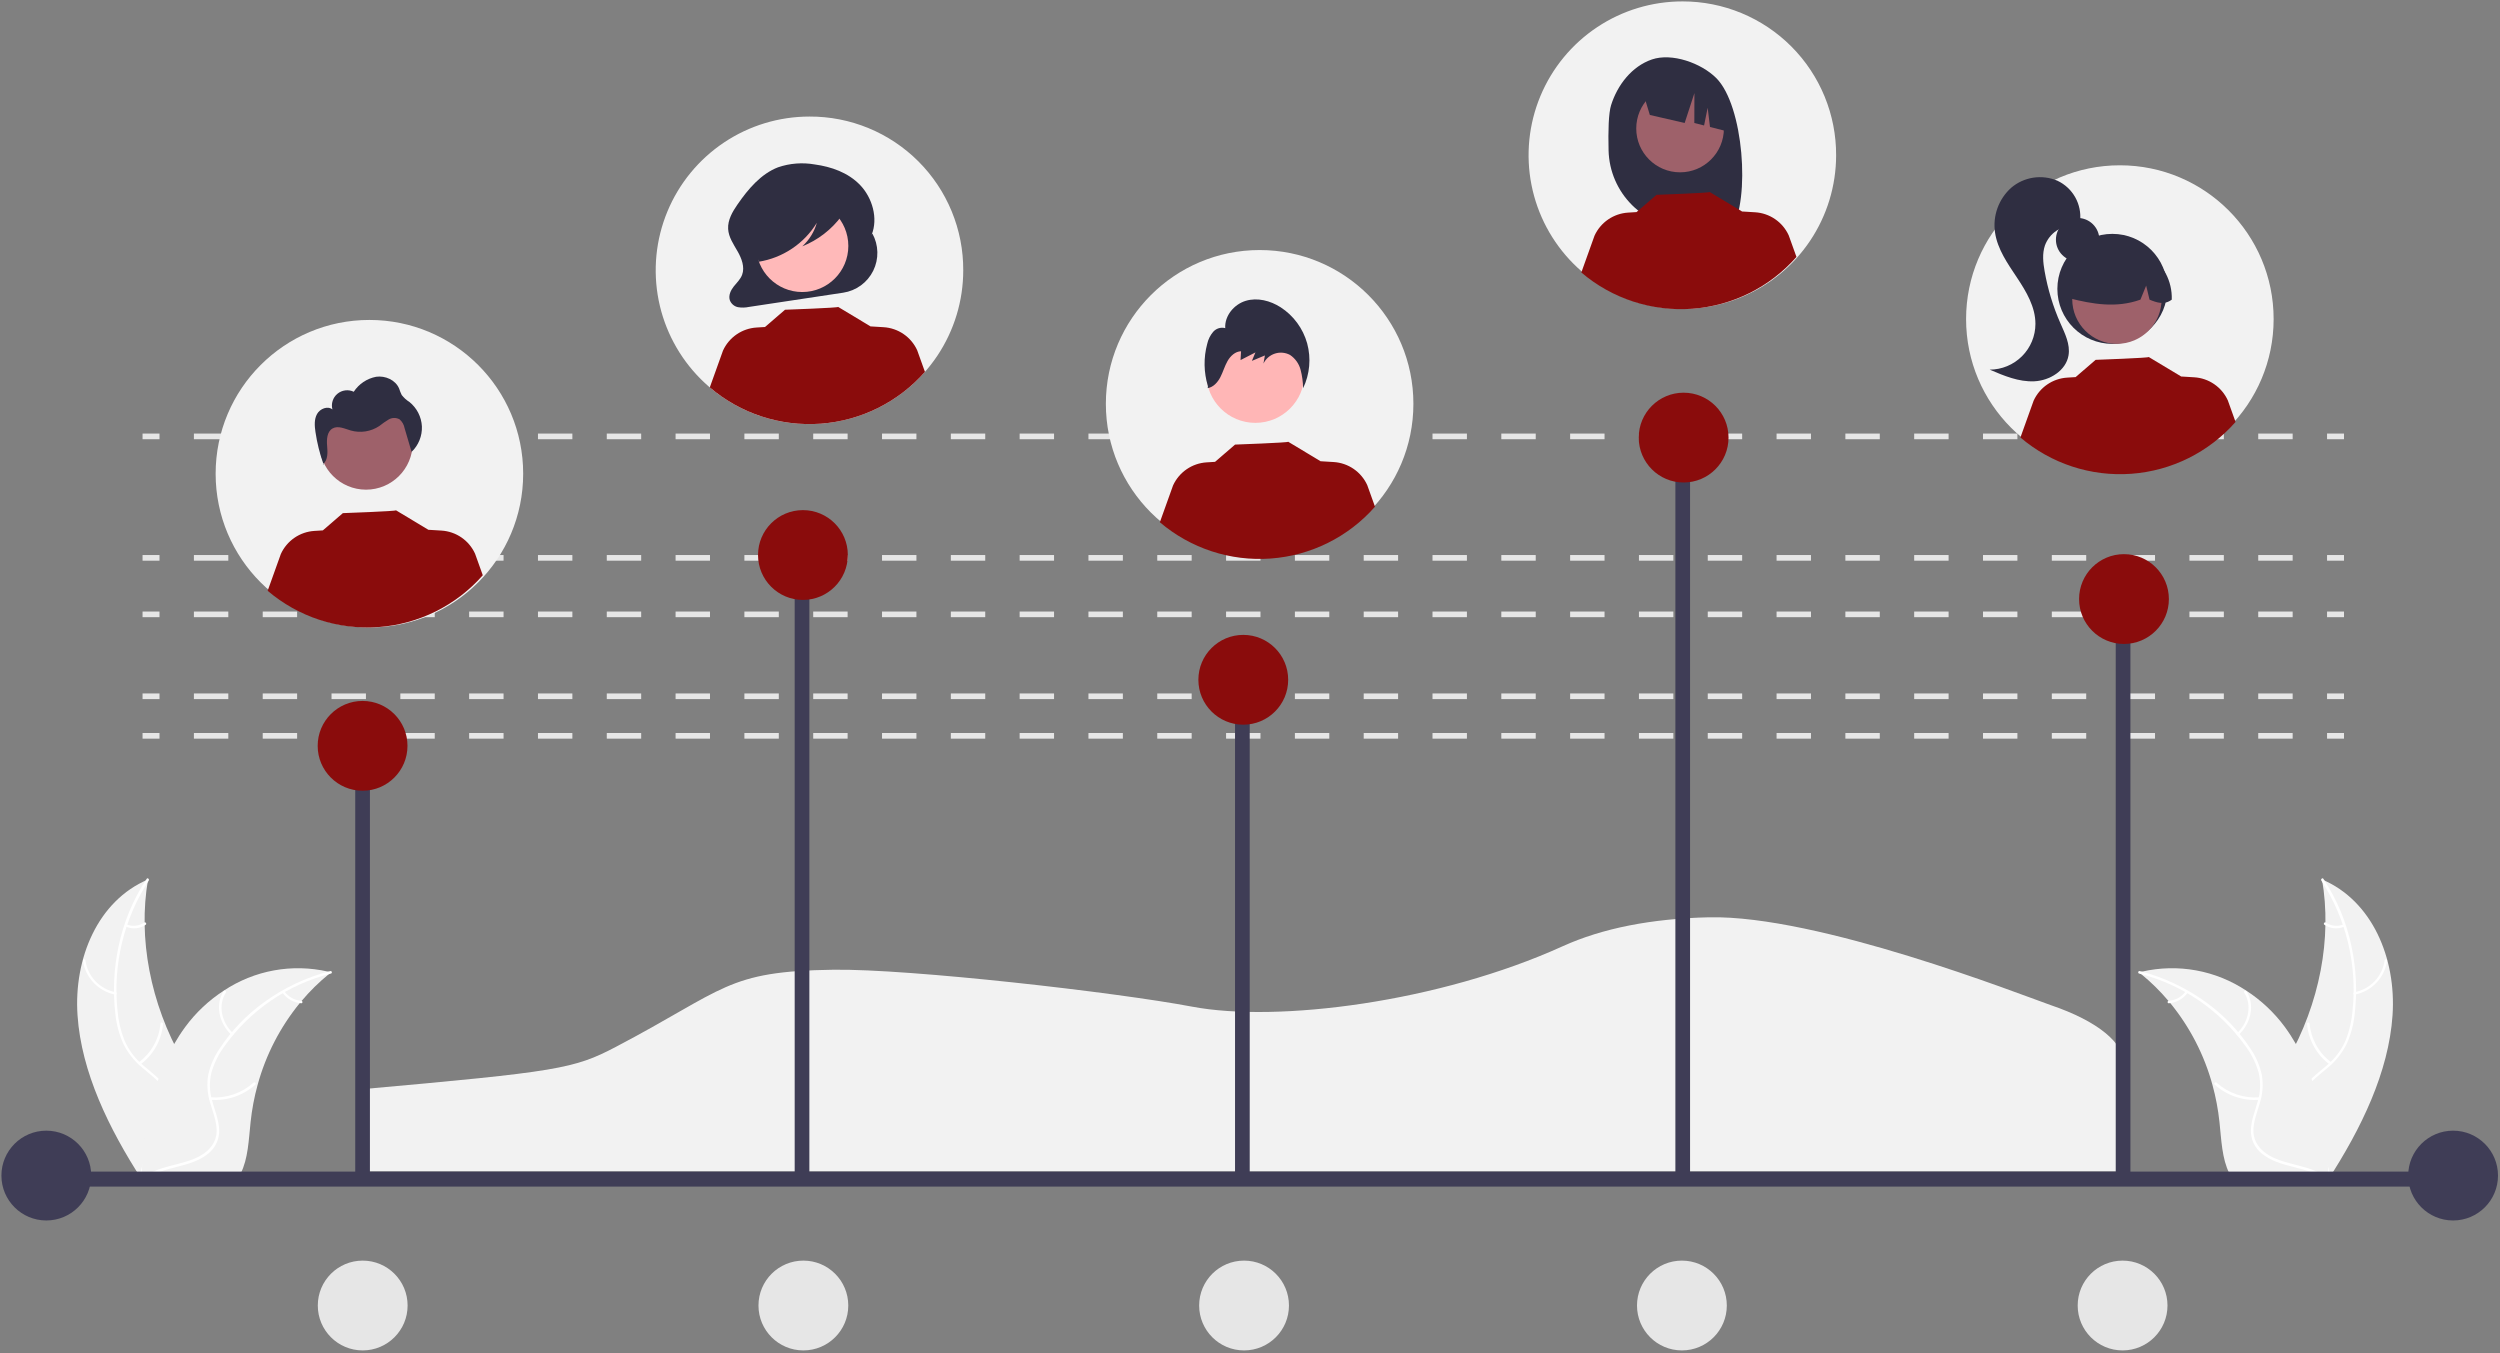 <svg width="885" height="479" viewBox="0 0 885 479" fill="none" xmlns="http://www.w3.org/2000/svg">
<rect x="0" y="0" width="885" height="479" fill="#808080" stroke="none"/>
<g clip-path="url(#clip0_1_2)">
<path d="M128.041 414.684H752.041V377.067C752.041 369.211 742.574 361.478 726.067 355.851L725.897 355.793C714.752 351.86 643.506 323.877 604.969 324.724C584.612 325.17 567.183 328.62 553.168 334.98C509.543 354.783 452.238 362.099 421.962 356.351C395.28 351.285 322.031 342.908 294.966 343.286C257.061 343.808 256.95 350.14 218.041 370.578C203.181 378.377 197.623 379.356 128.041 385.578V414.684Z" fill="#F2F2F2"/>
<path d="M27.443 359.393C26.084 339.212 34.651 318.825 52.404 311.334C48.815 332.127 53.237 355.232 64.638 375.263C69.079 383.065 74.781 391.394 73.568 399.546C72.812 404.618 69.362 408.645 65.145 411.267C60.929 413.889 55.96 415.289 51.052 416.663L50.205 417.553C38.54 399.487 28.802 379.574 27.443 359.393Z" fill="#F2F2F2"/>
<path d="M52.665 311.704C43.861 325.258 39.95 341.413 41.578 357.493C41.848 361.166 42.67 364.778 44.018 368.205C45.493 371.638 47.754 374.677 50.619 377.076C53.272 379.386 56.214 381.479 58.338 384.314C59.386 385.697 60.145 387.278 60.568 388.961C60.992 390.644 61.071 392.396 60.802 394.11C60.183 398.173 58.08 401.566 55.895 404.796C53.47 408.382 50.888 412.061 50.448 416.675C50.394 417.234 49.501 416.996 49.554 416.438C50.319 408.411 57.089 403.53 59.365 396.219C59.983 394.453 60.194 392.57 59.982 390.71C59.769 388.851 59.139 387.064 58.138 385.483C56.159 382.484 53.126 380.323 50.423 378.005C47.593 375.693 45.291 372.802 43.672 369.526C42.16 366.156 41.202 362.564 40.834 358.889C39.916 350.965 40.293 342.944 41.948 335.14C43.718 326.551 47.114 318.38 51.952 311.065C52.249 310.62 52.96 311.261 52.665 311.704Z" fill="white"/>
<path d="M40.785 352.091C37.865 351.519 35.196 350.051 33.148 347.891C31.101 345.732 29.778 342.987 29.363 340.041C29.299 339.467 30.191 339.466 30.256 340.04C30.637 342.784 31.87 345.34 33.779 347.347C35.689 349.354 38.179 350.713 40.901 351.231C40.958 351.238 41.013 351.256 41.063 351.284C41.113 351.312 41.157 351.35 41.193 351.396C41.228 351.441 41.254 351.493 41.269 351.549C41.283 351.604 41.287 351.662 41.28 351.719C41.272 351.776 41.253 351.831 41.224 351.881C41.195 351.931 41.156 351.974 41.11 352.009C41.064 352.043 41.012 352.068 40.956 352.082C40.9 352.096 40.842 352.099 40.785 352.091Z" fill="white"/>
<path d="M49.142 376.06C51.321 374.436 53.132 372.369 54.454 369.995C55.777 367.621 56.582 364.994 56.816 362.287C56.872 361.728 57.766 361.965 57.71 362.523C57.461 365.34 56.617 368.072 55.235 370.538C53.853 373.005 51.964 375.151 49.692 376.835C49.258 377.153 48.71 376.376 49.142 376.06Z" fill="white"/>
<path d="M44.759 327.213C45.778 327.65 46.891 327.821 47.994 327.707C49.097 327.594 50.152 327.2 51.06 326.565C51.49 326.241 52.037 327.018 51.611 327.34C50.604 328.038 49.439 328.471 48.221 328.599C47.003 328.727 45.773 328.546 44.644 328.073C44.526 328.039 44.424 327.966 44.354 327.866C44.283 327.767 44.248 327.646 44.255 327.524C44.263 327.468 44.283 327.415 44.314 327.368C44.346 327.321 44.386 327.281 44.435 327.251C44.483 327.221 44.537 327.203 44.593 327.196C44.649 327.189 44.706 327.195 44.759 327.213Z" fill="white"/>
<path d="M117.174 344.215C116.913 344.426 116.652 344.637 116.392 344.855C112.902 347.702 109.685 350.869 106.785 354.314C106.556 354.576 106.328 354.846 106.109 355.115C99.169 363.607 94.09 373.461 91.199 384.04C90.014 388.354 89.181 392.758 88.711 397.207C88.05 403.412 87.845 410.261 85.179 415.444C84.909 415.987 84.601 416.51 84.257 417.009L51.524 418.67C51.443 418.637 51.362 418.61 51.28 418.576L49.985 418.703C49.993 418.467 50.006 418.224 50.014 417.988C50.018 417.851 50.029 417.714 50.033 417.577C50.038 417.486 50.044 417.394 50.043 417.311C50.044 417.28 50.046 417.25 50.049 417.227C50.048 417.144 50.057 417.067 50.057 416.991C50.128 415.629 50.207 414.266 50.3 412.903C50.299 412.895 50.299 412.895 50.305 412.888C50.867 402.636 52.729 392.498 55.844 382.715C55.94 382.429 56.035 382.136 56.146 381.85C57.599 377.61 59.438 373.512 61.639 369.608C62.842 367.495 64.166 365.454 65.605 363.494C69.33 358.446 73.937 354.113 79.204 350.704C84.581 347.123 90.632 344.678 96.987 343.519C103.342 342.36 109.867 342.511 116.161 343.963C116.501 344.045 116.833 344.126 117.174 344.215Z" fill="#F2F2F2"/>
<path d="M117.181 344.637C101.837 348.494 88.384 357.721 79.259 370.645C77.256 373.397 75.758 376.483 74.834 379.758C74.029 383.164 74.16 386.724 75.214 390.062C76.138 393.306 77.45 396.571 77.585 399.872C77.658 401.488 77.349 403.098 76.681 404.571C76.013 406.043 75.006 407.337 73.743 408.346C70.7 410.873 66.758 412.029 62.845 413.02C58.499 414.12 53.959 415.192 50.736 418.22C50.345 418.587 49.702 417.879 50.092 417.513C55.699 412.245 64.677 412.835 71.177 408.987C74.211 407.191 76.581 404.395 76.689 400.586C76.784 397.255 75.433 393.887 74.47 390.606C73.397 387.347 73.139 383.875 73.717 380.493C74.456 377.166 75.823 374.01 77.744 371.194C81.911 364.873 87.187 359.357 93.317 354.915C100.414 349.729 108.431 345.941 116.943 343.752C117.479 343.613 117.713 344.499 117.181 344.637Z" fill="white"/>
<path d="M81.878 366.312C77.329 362.011 76.191 355.387 79.192 350.839C79.488 350.391 80.277 350.927 79.981 351.376C77.169 355.636 78.256 361.748 82.508 365.768C82.955 366.191 82.323 366.733 81.878 366.312Z" fill="white"/>
<path d="M74.534 388.448C77.294 388.657 80.069 388.302 82.688 387.406C85.308 386.511 87.718 385.092 89.773 383.236C90.165 382.871 90.808 383.578 90.416 383.943C88.274 385.869 85.762 387.341 83.033 388.267C80.305 389.194 77.416 389.556 74.543 389.332C73.964 389.297 73.957 388.413 74.534 388.448Z" fill="white"/>
<path d="M100.671 350.949C101.359 351.908 102.25 352.703 103.281 353.279C104.311 353.854 105.456 354.195 106.634 354.278C107.212 354.305 107.218 355.189 106.643 355.162C105.343 355.066 104.078 354.688 102.938 354.054C101.798 353.42 100.809 352.546 100.04 351.493C99.958 351.41 99.912 351.298 99.911 351.181C99.909 351.065 99.953 350.952 100.034 350.867C100.13 350.797 100.25 350.766 100.368 350.781C100.487 350.796 100.595 350.856 100.671 350.949Z" fill="white"/>
<path d="M846.961 359.393C848.32 339.212 839.752 318.825 822 311.334C825.589 332.127 821.167 355.232 809.766 375.263C805.325 383.065 799.623 391.394 800.836 399.546C801.591 404.618 805.042 408.645 809.258 411.267C813.475 413.889 818.444 415.289 823.352 416.663L824.199 417.553C835.864 399.487 845.602 379.574 846.961 359.393Z" fill="#F2F2F2"/>
<path d="M821.739 311.704C830.543 325.258 834.454 341.413 832.826 357.493C832.556 361.166 831.734 364.778 830.385 368.205C828.911 371.638 826.65 374.677 823.784 377.076C821.132 379.386 818.19 381.479 816.066 384.314C815.017 385.697 814.259 387.278 813.836 388.961C813.412 390.644 813.333 392.396 813.602 394.11C814.221 398.173 816.324 401.566 818.508 404.796C820.934 408.382 823.516 412.061 823.956 416.675C824.01 417.234 824.903 416.996 824.85 416.438C824.084 408.411 817.315 403.53 815.039 396.219C814.421 394.453 814.209 392.57 814.422 390.71C814.634 388.851 815.265 387.064 816.266 385.483C818.245 382.484 821.278 380.323 823.981 378.005C826.811 375.693 829.113 372.802 830.731 369.526C832.244 366.156 833.202 362.564 833.57 358.889C834.487 350.965 834.111 342.944 832.456 335.14C830.685 326.551 827.29 318.38 822.452 311.065C822.155 310.62 821.444 311.261 821.739 311.704Z" fill="white"/>
<path d="M833.619 352.091C836.539 351.519 839.208 350.051 841.255 347.891C843.303 345.732 844.626 342.987 845.041 340.041C845.105 339.467 844.213 339.466 844.148 340.04C843.767 342.784 842.534 345.34 840.625 347.347C838.715 349.354 836.224 350.713 833.503 351.231C833.446 351.238 833.391 351.256 833.34 351.284C833.29 351.312 833.247 351.35 833.211 351.396C833.176 351.441 833.15 351.493 833.135 351.549C833.12 351.604 833.117 351.662 833.124 351.719C833.132 351.776 833.151 351.831 833.18 351.881C833.209 351.931 833.248 351.974 833.294 352.009C833.34 352.043 833.392 352.068 833.448 352.082C833.504 352.096 833.562 352.099 833.619 352.091Z" fill="white"/>
<path d="M825.262 376.06C823.083 374.436 821.272 372.369 819.949 369.995C818.627 367.621 817.822 364.994 817.587 362.287C817.532 361.728 816.638 361.965 816.694 362.523C816.943 365.34 817.787 368.072 819.169 370.538C820.551 373.005 822.44 375.151 824.712 376.835C825.146 377.153 825.694 376.376 825.262 376.06Z" fill="white"/>
<path d="M829.645 327.213C828.626 327.65 827.513 327.821 826.41 327.707C825.307 327.594 824.252 327.2 823.343 326.565C822.914 326.241 822.367 327.018 822.793 327.34C823.799 328.038 824.965 328.471 826.183 328.599C827.401 328.727 828.631 328.546 829.76 328.073C829.877 328.039 829.98 327.966 830.05 327.866C830.121 327.767 830.156 327.646 830.149 327.524C830.141 327.468 830.12 327.415 830.089 327.368C830.058 327.321 830.017 327.281 829.969 327.251C829.921 327.221 829.867 327.203 829.811 327.196C829.755 327.189 829.698 327.195 829.645 327.213Z" fill="white"/>
<path d="M757.23 344.215C757.491 344.426 757.752 344.637 758.012 344.855C761.502 347.702 764.718 350.869 767.619 354.314C767.848 354.576 768.075 354.846 768.295 355.115C775.234 363.607 780.314 373.461 783.205 384.04C784.39 388.354 785.222 392.758 785.693 397.207C786.354 403.411 786.559 410.261 789.225 415.444C789.495 415.987 789.803 416.509 790.147 417.009L822.88 418.67C822.961 418.636 823.042 418.61 823.124 418.576L824.419 418.703C824.411 418.467 824.398 418.224 824.39 417.988C824.386 417.851 824.375 417.714 824.371 417.577C824.366 417.486 824.36 417.394 824.361 417.311C824.359 417.28 824.358 417.25 824.355 417.227C824.355 417.144 824.347 417.067 824.347 416.991C824.276 415.629 824.197 414.266 824.103 412.903C824.105 412.895 824.105 412.895 824.099 412.888C823.536 402.636 821.675 392.498 818.56 382.715C818.464 382.429 818.369 382.136 818.258 381.85C816.805 377.61 814.966 373.512 812.765 369.608C811.562 367.495 810.238 365.454 808.799 363.494C805.074 358.446 800.467 354.113 795.199 350.704C789.823 347.123 783.772 344.678 777.417 343.519C771.062 342.36 764.537 342.511 758.243 343.963C757.903 344.045 757.571 344.126 757.23 344.215Z" fill="#F2F2F2"/>
<path d="M757.223 344.637C772.566 348.494 786.02 357.721 795.145 370.645C797.148 373.397 798.646 376.483 799.57 379.758C800.375 383.164 800.244 386.724 799.19 390.062C798.266 393.306 796.954 396.571 796.819 399.872C796.746 401.488 797.055 403.098 797.723 404.571C798.391 406.043 799.398 407.337 800.661 408.346C803.704 410.873 807.646 412.029 811.559 413.02C815.904 414.12 820.445 415.192 823.668 418.22C824.059 418.587 824.702 417.879 824.312 417.513C818.705 412.245 809.727 412.835 803.227 408.987C800.193 407.191 797.823 404.395 797.715 400.586C797.62 397.255 798.971 393.887 799.934 390.606C801.007 387.347 801.265 383.875 800.687 380.493C799.947 377.166 798.581 374.01 796.66 371.194C792.493 364.873 787.217 359.357 781.086 354.915C773.99 349.729 765.973 345.941 757.461 343.752C756.925 343.613 756.691 344.499 757.223 344.637Z" fill="white"/>
<path d="M792.526 366.312C797.075 362.011 798.213 355.387 795.212 350.839C794.916 350.391 794.127 350.927 794.423 351.376C797.235 355.636 796.148 361.748 791.896 365.768C791.448 366.191 792.081 366.733 792.526 366.312Z" fill="white"/>
<path d="M799.87 388.448C797.11 388.657 794.335 388.302 791.716 387.406C789.096 386.511 786.686 385.092 784.631 383.236C784.239 382.871 783.596 383.578 783.987 383.943C786.13 385.869 788.642 387.341 791.371 388.267C794.099 389.194 796.988 389.556 799.861 389.332C800.44 389.297 800.446 388.413 799.87 388.448Z" fill="white"/>
<path d="M773.733 350.949C773.045 351.908 772.154 352.703 771.123 353.279C770.093 353.854 768.948 354.195 767.77 354.278C767.192 354.305 767.186 355.189 767.76 355.162C769.061 355.066 770.326 354.688 771.466 354.054C772.606 353.42 773.595 352.546 774.364 351.493C774.446 351.41 774.492 351.298 774.493 351.181C774.494 351.065 774.45 350.952 774.37 350.867C774.274 350.797 774.154 350.766 774.036 350.781C773.917 350.796 773.809 350.856 773.733 350.949Z" fill="white"/>
<path d="M56.463 259.483H50.463V261.483H56.463V259.483Z" fill="#E6E6E6"/>
<path d="M811.597 261.483H799.418V259.483H811.597V261.483ZM787.239 261.483H775.059V259.483H787.239V261.483ZM762.879 261.483H750.7V259.483H762.879V261.483ZM738.52 261.483H726.341V259.483H738.52V261.483ZM714.161 261.483H701.982V259.483H714.161V261.483ZM689.802 261.483H677.622V259.483H689.802V261.483ZM665.443 261.483H653.263V259.483H665.443V261.483ZM641.084 261.483H628.904V259.483H641.084L641.084 261.483ZM616.724 261.483H604.545V259.483H616.724V261.483ZM592.366 261.483H580.186V259.483H592.366V261.483ZM568.006 261.483H555.826V259.483H568.006V261.483ZM543.647 261.483H531.468V259.483H543.647V261.483ZM519.288 261.483H507.108V259.483H519.288V261.483ZM494.929 261.483H482.749V259.483H494.929V261.483ZM470.57 261.483H458.39V259.483H470.57V261.483ZM446.21 261.483H434.031V259.483H446.21V261.483ZM421.851 261.483H409.672V259.483H421.851V261.483ZM397.492 261.483H385.312V259.483H397.492V261.483ZM373.133 261.483H360.953V259.483H373.133V261.483ZM348.774 261.483H336.594V259.483H348.774V261.483ZM324.414 261.483H312.235V259.483H324.414V261.483ZM300.055 261.483H287.876V259.483H300.055V261.483ZM275.696 261.483H263.516V259.483H275.696V261.483ZM251.337 261.483H239.157V259.483H251.337L251.337 261.483ZM226.977 261.483H214.798V259.483H226.977V261.483ZM202.618 261.483H190.439V259.483H202.618V261.483ZM178.259 261.483H166.079V259.483H178.259V261.483ZM153.9 261.483H141.721V259.483H153.9V261.483ZM129.541 261.483H117.361V259.483H129.541V261.483ZM105.181 261.483H93.002V259.483H105.181V261.483ZM80.823 261.483H68.643V259.483H80.823V261.483Z" fill="#E6E6E6"/>
<path d="M829.778 259.483H823.778V261.483H829.778V259.483Z" fill="#E6E6E6"/>
<path d="M56.463 245.483H50.463V247.483H56.463V245.483Z" fill="#E6E6E6"/>
<path d="M811.597 247.483H799.418V245.483H811.597V247.483ZM787.239 247.483H775.059V245.483H787.239V247.483ZM762.879 247.483H750.7V245.483H762.879V247.483ZM738.52 247.483H726.341V245.483H738.52V247.483ZM714.161 247.483H701.982V245.483H714.161V247.483ZM689.802 247.483H677.622V245.483H689.802V247.483ZM665.443 247.483H653.263V245.483H665.443V247.483ZM641.084 247.483H628.904V245.483H641.084L641.084 247.483ZM616.724 247.483H604.545V245.483H616.724V247.483ZM592.366 247.483H580.186V245.483H592.366V247.483ZM568.006 247.483H555.826V245.483H568.006V247.483ZM543.647 247.483H531.468V245.483H543.647V247.483ZM519.288 247.483H507.108V245.483H519.288V247.483ZM494.929 247.483H482.749V245.483H494.929V247.483ZM470.57 247.483H458.39V245.483H470.57V247.483ZM446.21 247.483H434.031V245.483H446.21V247.483ZM421.851 247.483H409.672V245.483H421.851V247.483ZM397.492 247.483H385.312V245.483H397.492V247.483ZM373.133 247.483H360.953V245.483H373.133V247.483ZM348.774 247.483H336.594V245.483H348.774V247.483ZM324.414 247.483H312.235V245.483H324.414V247.483ZM300.055 247.483H287.876V245.483H300.055V247.483ZM275.696 247.483H263.516V245.483H275.696V247.483ZM251.337 247.483H239.157V245.483H251.337L251.337 247.483ZM226.977 247.483H214.798V245.483H226.977V247.483ZM202.618 247.483H190.439V245.483H202.618V247.483ZM178.259 247.483H166.079V245.483H178.259V247.483ZM153.9 247.483H141.721V245.483H153.9V247.483ZM129.541 247.483H117.361V245.483H129.541V247.483ZM105.181 247.483H93.002V245.483H105.181V247.483ZM80.823 247.483H68.643V245.483H80.823V247.483Z" fill="#E6E6E6"/>
<path d="M829.778 245.483H823.778V247.483H829.778V245.483Z" fill="#E6E6E6"/>
<path d="M56.463 216.483H50.463V218.483H56.463V216.483Z" fill="#E6E6E6"/>
<path d="M811.597 218.483H799.418V216.483H811.597V218.483ZM787.239 218.483H775.059V216.483H787.239V218.483ZM762.879 218.483H750.7V216.483H762.879V218.483ZM738.52 218.483H726.341V216.483H738.52V218.483ZM714.161 218.483H701.982V216.483H714.161V218.483ZM689.802 218.483H677.622V216.483H689.802V218.483ZM665.443 218.483H653.263V216.483H665.443V218.483ZM641.084 218.483H628.904V216.483H641.084L641.084 218.483ZM616.724 218.483H604.545V216.483H616.724V218.483ZM592.366 218.483H580.186V216.483H592.366V218.483ZM568.006 218.483H555.826V216.483H568.006V218.483ZM543.647 218.483H531.468V216.483H543.647V218.483ZM519.288 218.483H507.108V216.483H519.288V218.483ZM494.929 218.483H482.749V216.483H494.929V218.483ZM470.57 218.483H458.39V216.483H470.57V218.483ZM446.21 218.483H434.031V216.483H446.21V218.483ZM421.851 218.483H409.672V216.483H421.851V218.483ZM397.492 218.483H385.312V216.483H397.492V218.483ZM373.133 218.483H360.953V216.483H373.133V218.483ZM348.774 218.483H336.594V216.483H348.774V218.483ZM324.414 218.483H312.235V216.483H324.414V218.483ZM300.055 218.483H287.876V216.483H300.055V218.483ZM275.696 218.483H263.516V216.483H275.696V218.483ZM251.337 218.483H239.157V216.483H251.337L251.337 218.483ZM226.977 218.483H214.798V216.483H226.977V218.483ZM202.618 218.483H190.439V216.483H202.618V218.483ZM178.259 218.483H166.079V216.483H178.259V218.483ZM153.9 218.483H141.721V216.483H153.9V218.483ZM129.541 218.483H117.361V216.483H129.541V218.483ZM105.181 218.483H93.002V216.483H105.181V218.483ZM80.823 218.483H68.643V216.483H80.823V218.483Z" fill="#E6E6E6"/>
<path d="M829.778 216.483H823.778V218.483H829.778V216.483Z" fill="#E6E6E6"/>
<path d="M56.463 196.483H50.463V198.483H56.463V196.483Z" fill="#E6E6E6"/>
<path d="M811.597 198.483H799.418V196.483H811.597V198.483ZM787.239 198.483H775.059V196.483H787.239V198.483ZM762.879 198.483H750.7V196.483H762.879V198.483ZM738.52 198.483H726.341V196.483H738.52V198.483ZM714.161 198.483H701.982V196.483H714.161V198.483ZM689.802 198.483H677.622V196.483H689.802V198.483ZM665.443 198.483H653.263V196.483H665.443V198.483ZM641.084 198.483H628.904V196.483H641.084L641.084 198.483ZM616.724 198.483H604.545V196.483H616.724V198.483ZM592.366 198.483H580.186V196.483H592.366V198.483ZM568.006 198.483H555.826V196.483H568.006V198.483ZM543.647 198.483H531.468V196.483H543.647V198.483ZM519.288 198.483H507.108V196.483H519.288V198.483ZM494.929 198.483H482.749V196.483H494.929V198.483ZM470.57 198.483H458.39V196.483H470.57V198.483ZM446.21 198.483H434.031V196.483H446.21V198.483ZM421.851 198.483H409.672V196.483H421.851V198.483ZM397.492 198.483H385.312V196.483H397.492V198.483ZM373.133 198.483H360.953V196.483H373.133V198.483ZM348.774 198.483H336.594V196.483H348.774V198.483ZM324.414 198.483H312.235V196.483H324.414V198.483ZM300.055 198.483H287.876V196.483H300.055V198.483ZM275.696 198.483H263.516V196.483H275.696V198.483ZM251.337 198.483H239.157V196.483H251.337L251.337 198.483ZM226.977 198.483H214.798V196.483H226.977V198.483ZM202.618 198.483H190.439V196.483H202.618V198.483ZM178.259 198.483H166.079V196.483H178.259V198.483ZM153.9 198.483H141.721V196.483H153.9V198.483ZM129.541 198.483H117.361V196.483H129.541V198.483ZM105.181 198.483H93.002V196.483H105.181V198.483ZM80.823 198.483H68.643V196.483H80.823V198.483Z" fill="#E6E6E6"/>
<path d="M829.778 196.483H823.778V198.483H829.778V196.483Z" fill="#E6E6E6"/>
<path d="M56.463 153.483H50.463V155.483H56.463V153.483Z" fill="#E6E6E6"/>
<path d="M811.597 155.483H799.418V153.483H811.597V155.483ZM787.239 155.483H775.059V153.483H787.239V155.483ZM762.879 155.483H750.7V153.483H762.879V155.483ZM738.52 155.483H726.341V153.483H738.52V155.483ZM714.161 155.483H701.982V153.483H714.161V155.483ZM689.802 155.483H677.622V153.483H689.802V155.483ZM665.443 155.483H653.263V153.483H665.443V155.483ZM641.084 155.483H628.904V153.483H641.084L641.084 155.483ZM616.724 155.483H604.545V153.483H616.724V155.483ZM592.366 155.483H580.186V153.483H592.366V155.483ZM568.006 155.483H555.826V153.483H568.006V155.483ZM543.647 155.483H531.468V153.483H543.647V155.483ZM519.288 155.483H507.108V153.483H519.288V155.483ZM494.929 155.483H482.749V153.483H494.929V155.483ZM470.57 155.483H458.39V153.483H470.57V155.483ZM446.21 155.483H434.031V153.483H446.21V155.483ZM421.851 155.483H409.672V153.483H421.851V155.483ZM397.492 155.483H385.312V153.483H397.492V155.483ZM373.133 155.483H360.953V153.483H373.133V155.483ZM348.774 155.483H336.594V153.483H348.774V155.483ZM324.414 155.483H312.235V153.483H324.414V155.483ZM300.055 155.483H287.876V153.483H300.055V155.483ZM275.696 155.483H263.516V153.483H275.696V155.483ZM251.337 155.483H239.157V153.483H251.337L251.337 155.483ZM226.977 155.483H214.798V153.483H226.977V155.483ZM202.618 155.483H190.439V153.483H202.618V155.483ZM178.259 155.483H166.079V153.483H178.259V155.483ZM153.9 155.483H141.721V153.483H153.9V155.483ZM129.541 155.483H117.361V153.483H129.541V155.483ZM105.181 155.483H93.002V153.483H105.181V155.483ZM80.823 155.483H68.643V153.483H80.823V155.483Z" fill="#E6E6E6"/>
<path d="M829.778 153.483H823.778V155.483H829.778V153.483Z" fill="#E6E6E6"/>
<path d="M340.988 95.697C340.988 106.463 337.796 116.987 331.814 125.939C325.833 134.89 317.332 141.867 307.385 145.987C297.438 150.107 286.493 151.185 275.934 149.085C265.375 146.985 255.676 141.8 248.063 134.188C240.45 126.575 235.266 116.875 233.165 106.316C231.065 95.757 232.143 84.812 236.263 74.865C240.383 64.919 247.36 56.417 256.312 50.436C265.263 44.455 275.788 41.262 286.554 41.262C293.711 41.23 300.804 42.617 307.423 45.341C314.041 48.065 320.055 52.074 325.116 57.135C330.177 62.196 334.185 68.209 336.909 74.828C339.634 81.447 341.02 88.539 340.988 95.697Z" fill="#F2F2F2"/>
<path d="M308.816 82.672L308.547 83.158C310.944 77.249 308.764 69.969 304.488 65.514C300.211 61.059 294.266 59.022 288.412 58.214C284.066 57.448 279.597 57.795 275.423 59.224C269.439 61.529 264.867 66.865 261.05 72.416C259.304 74.956 257.587 77.85 257.761 81.024C257.922 83.969 259.67 86.468 261.102 88.967C262.534 91.466 263.729 94.566 262.702 97.293C262.09 98.918 260.795 100.089 259.745 101.418C258.696 102.747 257.832 104.544 258.339 106.212C258.564 106.851 258.951 107.419 259.462 107.863C259.973 108.307 260.59 108.611 261.253 108.745C262.538 108.96 263.852 108.928 265.125 108.653L298.494 103.612C300.761 103.269 302.912 102.383 304.763 101.03C306.614 99.676 308.111 97.895 309.125 95.838C310.139 93.781 310.64 91.51 310.586 89.217C310.533 86.925 309.925 84.679 308.816 82.672Z" fill="#2F2E41"/>
<path d="M283.996 103.379C293.006 103.379 300.311 96.075 300.311 87.065C300.311 78.054 293.006 70.75 283.996 70.75C274.986 70.75 267.681 78.054 267.681 87.065C267.681 96.075 274.986 103.379 283.996 103.379Z" fill="#FFB9B9"/>
<path d="M327.428 131.637C317.997 142.368 304.725 148.96 290.476 149.989C276.228 151.019 262.146 146.404 251.27 137.141L255.939 124.113C256.994 121.799 258.659 119.816 260.756 118.377C262.852 116.937 265.301 116.095 267.84 115.941L270.81 115.759L277.892 109.651C277.892 109.651 296.976 108.969 296.693 108.643L308.253 115.596L308.243 115.548L312.787 115.826C315.326 115.979 317.775 116.821 319.872 118.261C321.968 119.7 323.633 121.684 324.688 123.998L327.428 131.637Z" fill="#8A0C0C"/>
<path d="M299.471 71.923C299.05 69.695 296.777 68.676 294.831 68.182C289.184 66.741 283.309 66.419 277.538 67.233C273.332 67.832 269.025 69.155 265.973 72.439C263.511 75.204 262.117 78.756 262.039 82.457C261.915 84.67 262.409 86.873 263.467 88.821C263.94 89.728 264.641 90.496 265.501 91.05C266.361 91.604 267.35 91.925 268.371 91.981L268.566 92.662C272.79 91.982 276.816 90.397 280.37 88.016C283.924 85.636 286.922 82.516 289.158 78.869C288.259 82.081 286.469 84.972 283.996 87.209C289.526 84.996 294.333 81.292 297.881 76.508C298.85 75.222 299.791 73.618 299.471 71.923Z" fill="#2F2E41"/>
<path d="M750.43 167.385C780.493 167.385 804.865 143.014 804.865 112.951C804.865 82.887 780.493 58.516 750.43 58.516C720.367 58.516 695.996 82.887 695.996 112.951C695.996 143.014 720.367 167.385 750.43 167.385Z" fill="#F2F2F2"/>
<path d="M735.482 92.525C739.727 92.525 743.167 89.084 743.167 84.84C743.167 80.595 739.727 77.155 735.482 77.155C731.238 77.155 727.797 80.595 727.797 84.84C727.797 89.084 731.238 92.525 735.482 92.525Z" fill="#2F2E41"/>
<path d="M747.779 121.729C758.531 121.729 767.248 113.012 767.248 102.26C767.248 91.507 758.531 82.79 747.779 82.79C737.026 82.79 728.309 91.507 728.309 102.26C728.309 113.012 737.026 121.729 747.779 121.729Z" fill="#2F2E41"/>
<path d="M749.39 121.724C758.127 121.724 765.211 114.641 765.211 105.903C765.211 97.165 758.127 90.082 749.39 90.082C740.652 90.082 733.569 97.165 733.569 105.903C733.569 114.641 740.652 121.724 749.39 121.724Z" fill="#9E616A"/>
<path d="M760.134 89.776C757.361 88.086 754.186 87.171 750.939 87.129C747.693 87.086 744.494 87.916 741.678 89.532C738.862 91.149 736.532 93.492 734.932 96.317C733.332 99.142 732.52 102.346 732.581 105.592C740.643 107.616 749.112 109.165 757.709 106.076L759.739 101.107L760.936 106.08C763.554 107.15 766.179 108.055 768.804 106.069C768.911 102.832 768.167 99.624 766.645 96.764C765.124 93.905 762.878 91.495 760.134 89.776Z" fill="#2F2E41"/>
<path d="M728.327 63.977C725.629 62.826 722.662 62.452 719.762 62.899C716.863 63.345 714.146 64.594 711.919 66.505C709.742 68.47 708.084 70.943 707.094 73.703C706.104 76.464 705.813 79.427 706.245 82.328C707.117 88.228 710.703 93.309 714.01 98.272C717.316 103.236 720.546 108.675 720.542 114.639C720.54 118.935 718.834 123.054 715.798 126.094C712.763 129.133 708.646 130.845 704.35 130.854C709.392 133.024 714.654 135.237 720.137 134.98C725.62 134.723 731.367 131.198 732.261 125.782C732.906 121.88 730.991 118.075 729.395 114.456C726.794 108.56 724.914 102.372 723.796 96.026C723.262 92.997 722.915 89.812 723.903 86.9C724.689 84.741 726.148 82.893 728.065 81.626C729.982 80.36 732.255 79.743 734.549 79.867L736.36 78.237C736.671 75.32 736.063 72.379 734.624 69.823C733.184 67.267 730.983 65.224 728.327 63.977Z" fill="#2F2E41"/>
<path d="M791.388 149.371C781.957 160.102 768.685 166.694 754.437 167.723C740.188 168.753 726.106 164.138 715.231 154.875L719.899 141.847C720.955 139.533 722.62 137.55 724.716 136.111C726.813 134.671 729.261 133.829 731.8 133.675L734.77 133.493L741.853 127.385C741.853 127.385 760.936 126.703 760.653 126.377L772.213 133.33L772.203 133.282L776.748 133.56C779.286 133.713 781.735 134.555 783.832 135.995C785.928 137.434 787.593 139.418 788.648 141.732L791.388 149.371Z" fill="#8A0C0C"/>
<path d="M649.988 55.031C649.969 65.797 646.758 76.316 640.761 85.257C634.763 94.198 626.25 101.16 616.296 105.262C606.342 109.364 595.395 110.423 584.839 108.304C574.284 106.185 564.594 100.983 556.995 93.357C549.395 85.731 544.228 76.022 542.146 65.459C540.065 54.896 541.162 43.953 545.3 34.014C549.438 24.075 556.43 15.586 565.392 9.62C574.354 3.655 584.884 0.481 595.65 0.5C602.804 0.494 609.888 1.902 616.496 4.643C623.104 7.384 629.105 11.403 634.154 16.471C639.204 21.538 643.202 27.553 645.919 34.171C648.637 40.788 650.019 47.877 649.988 55.031Z" fill="#F2F2F2"/>
<path d="M570.324 37.227C572.575 30.054 577.693 23.474 584.772 21.049C591.851 18.624 602.217 22.319 607.539 27.622C617.274 37.324 619.649 70.654 612.961 81.187C611.631 81.116 607.04 81.064 605.694 81.014L603.789 74.666V80.951C601.644 80.885 599.482 80.839 597.304 80.814C589.999 80.723 583.014 77.804 577.817 72.671C572.62 67.537 569.616 60.588 569.437 53.285C569.262 46.299 569.437 40.054 570.324 37.227Z" fill="#2F2E41"/>
<path d="M594.746 61.001C603.314 61.001 610.26 54.056 610.26 45.488C610.26 36.92 603.314 29.974 594.746 29.974C586.179 29.974 579.233 36.92 579.233 45.488C579.233 54.056 586.179 61.001 594.746 61.001Z" fill="#9E616A"/>
<path d="M581.358 31.863L599.22 22.919C602.872 24.565 606.017 27.157 608.329 30.428C610.641 33.699 612.036 37.529 612.37 41.52L612.815 46.853L605.335 44.949L604.516 38.13L603.245 44.417L599.793 43.539L599.826 32.952L596.372 43.531L584.044 40.699L581.358 31.863Z" fill="#2F2E41"/>
<path d="M635.948 90.957C626.517 101.688 613.245 108.279 598.996 109.309C584.748 110.339 570.666 105.724 559.79 96.461L564.459 83.433C565.514 81.119 567.179 79.136 569.276 77.696C571.372 76.257 573.821 75.415 576.36 75.261L579.33 75.079L586.413 68.97C586.413 68.97 605.496 68.289 605.213 67.962L616.773 74.915L616.763 74.868L621.307 75.146C623.846 75.299 626.295 76.14 628.392 77.58C630.488 79.02 632.153 81.003 633.208 83.318L635.948 90.957Z" fill="#8A0C0C"/>
<path d="M445.909 197.385C475.972 197.385 500.343 173.014 500.343 142.951C500.343 112.887 475.972 88.516 445.909 88.516C415.845 88.516 391.474 112.887 391.474 142.951C391.474 173.014 415.845 197.385 445.909 197.385Z" fill="#F2F2F2"/>
<path d="M444.406 149.694C454.003 149.694 461.782 141.914 461.782 132.318C461.782 122.721 454.003 114.942 444.406 114.942C434.81 114.942 427.03 122.721 427.03 132.318C427.03 141.914 434.81 149.694 444.406 149.694Z" fill="#FFB6B6"/>
<path d="M486.746 179.371C477.316 190.102 464.044 196.694 449.795 197.723C435.547 198.753 421.465 194.138 410.589 184.875L415.258 171.847C416.313 169.533 417.978 167.55 420.075 166.111C422.171 164.671 424.62 163.829 427.158 163.675L430.129 163.493L437.211 157.385C437.211 157.385 456.295 156.703 456.012 156.377L467.572 163.33L467.562 163.282L472.106 163.56C474.645 163.713 477.094 164.555 479.19 165.995C481.287 167.434 482.952 169.418 484.007 171.732L486.746 179.371Z" fill="#8A0C0C"/>
<path d="M462.732 121.541C461.264 116.286 457.928 111.747 453.35 108.777C449.702 106.444 445.15 105.252 441.017 106.486C436.884 107.72 433.463 111.776 433.733 116.158C432.968 115.957 432.161 115.974 431.405 116.208C430.648 116.441 429.972 116.882 429.454 117.48C428.417 118.704 427.696 120.164 427.354 121.731C426.028 126.644 426.116 131.832 427.607 136.698L427.525 137.396C429.542 137.062 431.071 135.332 432.022 133.489C432.973 131.646 433.52 129.601 434.551 127.803C435.582 126.005 437.293 124.401 439.335 124.345L439.155 127.466C440.912 126.561 442.669 125.656 444.426 124.751C444.008 125.75 443.59 126.75 443.172 127.75C444.706 127.108 446.241 126.467 447.775 125.826C447.603 126.787 447.432 127.748 447.26 128.709C447.663 127.875 448.23 127.131 448.928 126.522C449.626 125.913 450.441 125.453 451.322 125.168C452.203 124.883 453.133 124.779 454.056 124.864C454.978 124.949 455.874 125.22 456.688 125.661C458.523 126.895 459.845 128.756 460.408 130.894C460.966 133.028 461.265 135.221 461.299 137.426C463.67 132.475 464.179 126.836 462.732 121.541Z" fill="#2F2E41"/>
<path d="M130.77 222.131C160.833 222.131 185.204 197.76 185.204 167.697C185.204 137.634 160.833 113.262 130.77 113.262C100.707 113.262 76.335 137.634 76.335 167.697C76.335 197.76 100.707 222.131 130.77 222.131Z" fill="#F2F2F2"/>
<path d="M129.572 173.343C138.692 173.343 146.086 165.95 146.086 156.829C146.086 147.709 138.692 140.315 129.572 140.315C120.451 140.315 113.057 147.709 113.057 156.829C113.057 165.95 120.451 173.343 129.572 173.343Z" fill="#9E616A"/>
<path d="M170.907 203.637C161.476 214.368 148.204 220.96 133.956 221.989C119.707 223.019 105.625 218.404 94.75 209.141L99.419 196.113C100.474 193.799 102.139 191.816 104.235 190.377C106.332 188.937 108.781 188.095 111.319 187.941L114.289 187.759L121.372 181.651C121.372 181.651 140.456 180.969 140.173 180.643L151.732 187.596L151.723 187.548L156.267 187.826C158.805 187.979 161.254 188.821 163.351 190.261C165.448 191.7 167.113 193.684 168.167 195.998L170.907 203.637Z" fill="#8A0C0C"/>
<path d="M114.567 164.464C114.534 164.374 114.505 164.282 114.473 164.192C114.409 164.248 114.348 164.306 114.279 164.358L114.567 164.464Z" fill="#2F2E41"/>
<path d="M149.354 150.954C149.269 149.278 148.83 147.64 148.066 146.146C147.302 144.652 146.23 143.338 144.92 142.289C143.878 141.637 142.96 140.807 142.207 139.836C141.844 139.094 141.536 138.326 141.286 137.538C140.018 134.52 136.405 132.917 133.164 133.374C131.553 133.68 130.019 134.308 128.656 135.22C127.293 136.132 126.127 137.31 125.229 138.683C124.299 138.237 123.259 138.067 122.235 138.194C121.211 138.32 120.244 138.737 119.449 139.396C118.654 140.054 118.065 140.927 117.751 141.91C117.437 142.893 117.411 143.946 117.677 144.943C115.998 143.591 113.284 144.673 112.236 146.556C111.188 148.439 111.355 150.744 111.666 152.877C112.23 156.731 113.17 160.521 114.473 164.192C116.107 162.753 116.006 160.132 115.807 157.917C115.599 155.615 115.723 152.805 117.736 151.67C119.68 150.572 122.04 151.777 124.184 152.4C125.879 152.88 127.658 152.987 129.398 152.713C131.139 152.439 132.799 151.792 134.265 150.814C135.32 149.975 136.427 149.204 137.58 148.505C138.162 148.161 138.823 147.974 139.499 147.962C140.175 147.95 140.843 148.114 141.437 148.436C142.377 149.247 143.008 150.357 143.225 151.579C144.05 154.378 144.876 157.177 145.701 159.977C146.913 158.816 147.865 157.412 148.495 155.857C149.124 154.302 149.417 152.631 149.354 150.954Z" fill="#2F2E41"/>
<path d="M130.951 264.026H125.755V416.328H130.951V264.026Z" fill="#3F3D56"/>
<path d="M286.514 192.895H281.318V416.328H286.514V192.895Z" fill="#3F3D56"/>
<path d="M442.398 239.66H437.202V416.328H442.398V239.66Z" fill="#3F3D56"/>
<path d="M598.282 153.924H593.086V416.328H598.282V153.924Z" fill="#3F3D56"/>
<path d="M754.165 213.679H748.969V416.328H754.165V213.679Z" fill="#3F3D56"/>
<path d="M284.237 212.372C293.016 212.372 300.133 205.255 300.133 196.476C300.133 187.697 293.016 180.581 284.237 180.581C275.458 180.581 268.341 187.697 268.341 196.476C268.341 205.255 275.458 212.372 284.237 212.372Z" fill="#8A0C0C"/>
<path d="M596.004 170.803C604.783 170.803 611.9 163.686 611.9 154.907C611.9 146.128 604.783 139.012 596.004 139.012C587.225 139.012 580.108 146.128 580.108 154.907C580.108 163.686 587.225 170.803 596.004 170.803Z" fill="#8A0C0C"/>
<path d="M440.12 256.539C448.899 256.539 456.016 249.422 456.016 240.643C456.016 231.864 448.899 224.748 440.12 224.748C431.341 224.748 424.225 231.864 424.225 240.643C424.225 249.422 431.341 256.539 440.12 256.539Z" fill="#8A0C0C"/>
<path d="M128.353 279.922C137.132 279.922 144.249 272.805 144.249 264.026C144.249 255.247 137.132 248.13 128.353 248.13C119.574 248.13 112.457 255.247 112.457 264.026C112.457 272.805 119.574 279.922 128.353 279.922Z" fill="#8A0C0C"/>
<path d="M751.888 227.96C760.667 227.96 767.784 220.844 767.784 212.065C767.784 203.286 760.667 196.169 751.888 196.169C743.109 196.169 735.992 203.286 735.992 212.065C735.992 220.844 743.109 227.96 751.888 227.96Z" fill="#8A0C0C"/>
<path d="M863.392 414.758H19.498L14.199 417.407C14.199 418.11 14.479 418.784 14.975 419.281C15.472 419.777 16.146 420.056 16.849 420.057H863.392C864.095 420.057 864.769 419.777 865.265 419.281C865.762 418.784 866.041 418.11 866.041 417.407C866.041 416.705 865.762 416.031 865.265 415.534C864.769 415.037 864.095 414.758 863.392 414.758Z" fill="#3F3D56"/>
<path d="M16.396 432.048C25.175 432.048 32.291 424.932 32.291 416.153C32.291 407.374 25.175 400.257 16.396 400.257C7.617 400.257 0.5 407.374 0.5 416.153C0.5 424.932 7.617 432.048 16.396 432.048Z" fill="#3F3D56"/>
<path d="M128.396 478.048C137.175 478.048 144.292 470.932 144.292 462.153C144.292 453.374 137.175 446.257 128.396 446.257C119.617 446.257 112.5 453.374 112.5 462.153C112.5 470.932 119.617 478.048 128.396 478.048Z" fill="#E6E6E6"/>
<path d="M284.396 478.048C293.175 478.048 300.292 470.932 300.292 462.153C300.292 453.374 293.175 446.257 284.396 446.257C275.617 446.257 268.5 453.374 268.5 462.153C268.5 470.932 275.617 478.048 284.396 478.048Z" fill="#E6E6E6"/>
<path d="M440.396 478.048C449.175 478.048 456.292 470.932 456.292 462.153C456.292 453.374 449.175 446.257 440.396 446.257C431.617 446.257 424.5 453.374 424.5 462.153C424.5 470.932 431.617 478.048 440.396 478.048Z" fill="#E6E6E6"/>
<path d="M595.396 478.048C604.175 478.048 611.292 470.932 611.292 462.153C611.292 453.374 604.175 446.257 595.396 446.257C586.617 446.257 579.5 453.374 579.5 462.153C579.5 470.932 586.617 478.048 595.396 478.048Z" fill="#E6E6E6"/>
<path d="M751.396 478.048C760.175 478.048 767.292 470.932 767.292 462.153C767.292 453.374 760.175 446.257 751.396 446.257C742.617 446.257 735.5 453.374 735.5 462.153C735.5 470.932 742.617 478.048 751.396 478.048Z" fill="#E6E6E6"/>
<path d="M868.396 432.048C877.175 432.048 884.292 424.932 884.292 416.153C884.292 407.374 877.175 400.257 868.396 400.257C859.617 400.257 852.5 407.374 852.5 416.153C852.5 424.932 859.617 432.048 868.396 432.048Z" fill="#3F3D56"/>
</g>
<defs>
<clipPath id="clip0_1_2">
<rect width="883.792" height="477.548" fill="white" transform="translate(0.5 0.5)"/>
</clipPath>
</defs>
</svg>
